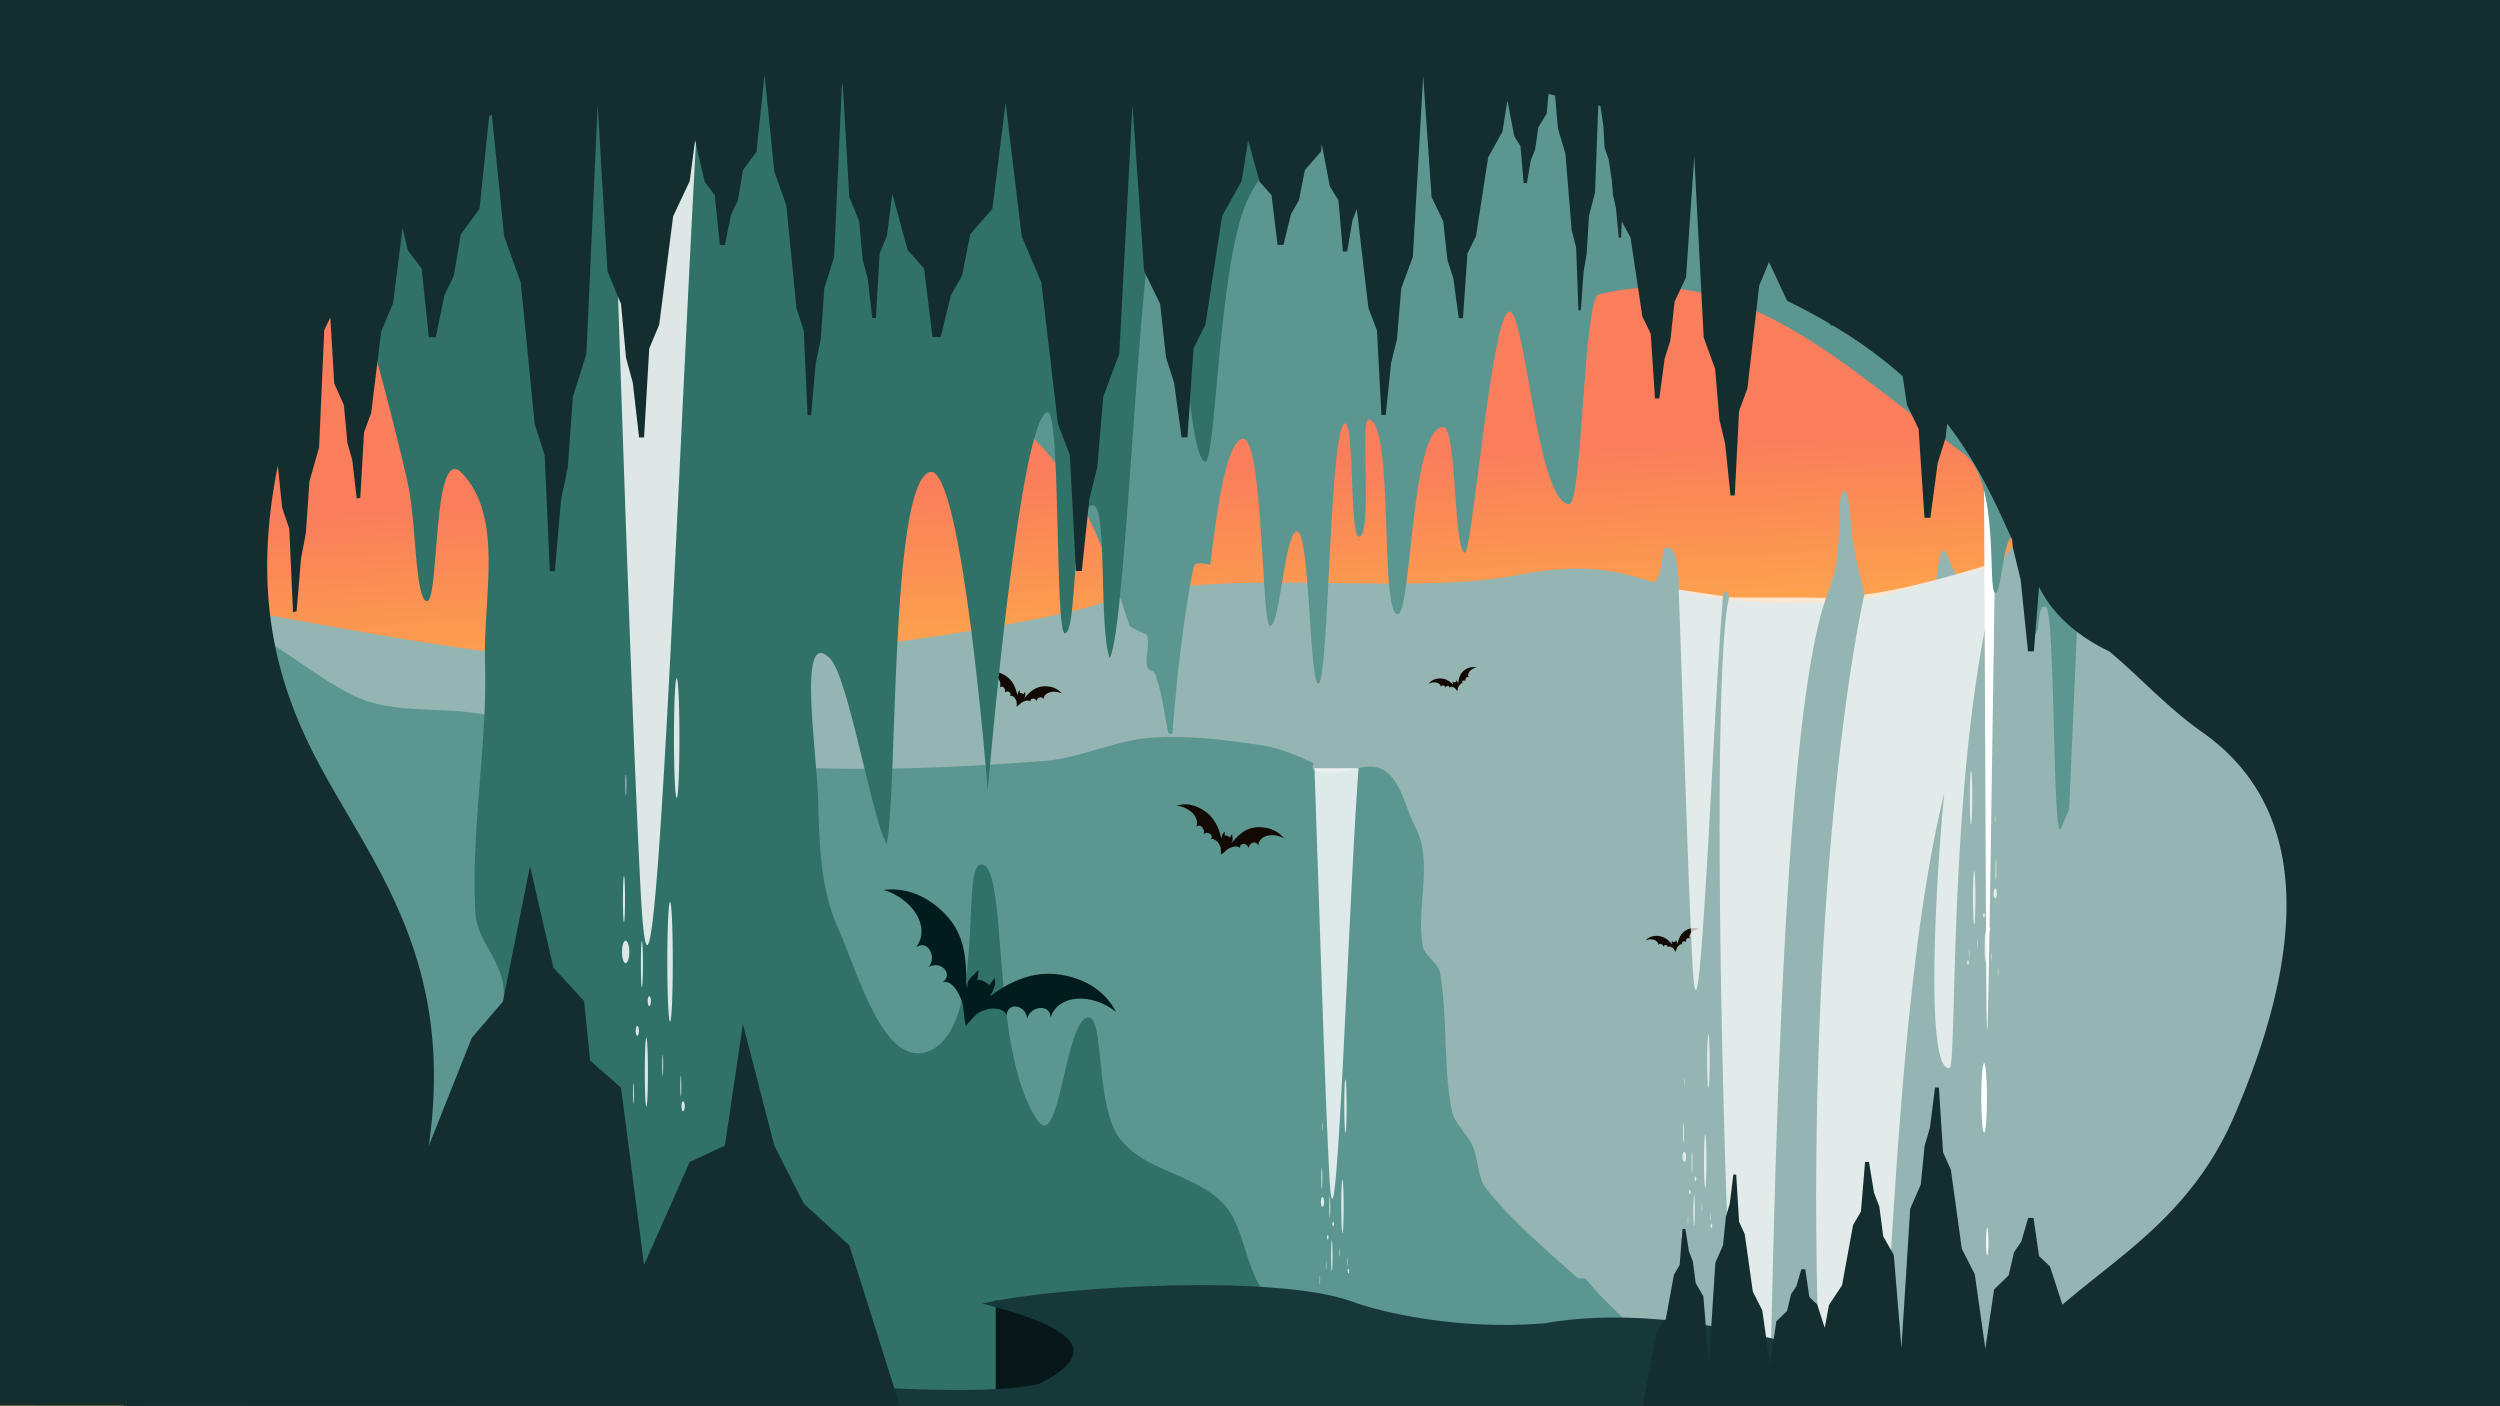 <svg xmlns="http://www.w3.org/2000/svg" xmlns:xlink="http://www.w3.org/1999/xlink" width="1920" height="1080" viewBox="0 0 1920 1080">
  <rect x="0" y="0" width="1920" height="1080" fill="#808080" stroke="none"/>
  <defs>
    <linearGradient id="linear-gradient" x1="0.512" y1="0.331" x2="0.533" y2="0.559" gradientUnits="objectBoundingBox">
      <stop offset="0" stop-color="#fa7e5b"/>
      <stop offset="1" stop-color="#fec640"/>
    </linearGradient>
    <clipPath id="clip-Web_1920_6">
      <rect width="1920" height="1080"/>
    </clipPath>
  </defs>
  <g id="Web_1920_6" data-name="Web 1920 – 6" clip-path="url(#clip-Web_1920_6)">
    <rect width="1920" height="1080" fill="url(#linear-gradient)"/>
    <path id="Path_913" data-name="Path 913" d="M1478.572,224.5l119.849,390.967L1478.572,980H0L-86.9,364.3c44.357,5.4,213.953,43.1,311.539,44.3,154.616,2,343.768-33.7,373.867-44.3,91.355-32.3,227.806-4.6,324.23-22.8,51.644-9.8,75.935-2.5,104.134,6.1.528-1,1.056-2,1.69-3.1,4.541-7.6,3.274-22.4,5.914-23.4,9.4-3.9,10.456,18.5,10.667,31.9a277.8,277.8,0,0,0,33.585,7c1.9-10.3,4.647-5.2,5.386.7a332.767,332.767,0,0,0,38.548,2.1c14.047,0,25.136-.1,34.535-.3,2.64-8.1,5.914-16.2,7.71-24.1,4.964-20.5,2.323-53.6,5.492-59.2,5.6-10,6.231,21.1,7.815,32.6,2.218,16.2,6.548,32.1,10.244,48.1,14.575-2.4,29.149-6.6,54.707-14-.106-7.6,2.007-15.5,3.7-22.8.528-2,4.013,2.2,4.647,4.1,1.8,4.8,4.33,9.7,6.442,14.6,42.351-11.6,25.875-2.1,47.948-26.7-.422-8.7-.528-17.3,3.908-24.6,6.759-11.2,7.182-4.9,10.244-23.2,5.492-32.1,3.485,28.7,11.512,12.5,3.38-6.8,6.442-1.2,8.871,6.6,29.888-17.5,83.328-42.1,138.141-61.9Z" transform="translate(244.2 99.9)" fill="#94b5b2" fill-rule="evenodd"/>
    <path id="Path_923" data-name="Path 923" d="M806.645,144.613c-3.717,4.446-4.019,9.875-3.63,15.218a3.32,3.32,0,0,1-.3,1.411c.346-2.223-1.469-2.608-2.68-4.147a8.7,8.7,0,0,0,.432,2.308,3.722,3.722,0,0,0-2.852,1.368c-.216-.6-.864-1.026-1.167-1.624-.475,1.069.173,2.608,1.21,4.147l-.389-.256c-4.538-3.035-9.854-5.173-15.645-4.189-2.766.47-9.594,2.095-12.922,9.105,4.538-4.061,12.792-5.173,15.213.727-.216-3.377,4.711-2.779,5.359.128.043-3.292,4.538-4.189,4.667-.9.3-1.881,3.976-2.608,7.088-.556,1.037,1.069,1.945,1.924,2.464,2.479a31.684,31.684,0,0,0,.389-4.617c.821-3.762,2.852-6.156,4.538-5.515-2.809-1.753.173-5.173,3.112-3.548-2.2-2.009-.3-6.5,2.55-4.66-3.976-5,1.081-11.542,6.915-13.38C813.257,137.431,808.46,142.476,806.645,144.613Z" transform="translate(332.719 -145.471) rotate(45)" fill="#120903" fill-rule="evenodd"/>
    <path id="Path_924" data-name="Path 924" d="M795.482,142.683c-2.623,3.138-2.837,6.97-2.562,10.741a2.344,2.344,0,0,1-.214,1c.244-1.569-1.037-1.84-1.891-2.927a6.141,6.141,0,0,0,.305,1.629,2.627,2.627,0,0,0-2.013.965c-.153-.422-.61-.724-.824-1.147-.336.754.122,1.84.854,2.927l-.274-.181c-3.2-2.142-6.955-3.651-11.042-2.957-1.952.332-6.772,1.478-9.121,6.427,3.2-2.866,9.029-3.651,10.737.513-.153-2.384,3.325-1.961,3.783.09.03-2.323,3.2-2.957,3.294-.634.214-1.328,2.806-1.84,5-.392.732.754,1.373,1.358,1.739,1.75a22.368,22.368,0,0,0,.274-3.259c.58-2.655,2.013-4.345,3.2-3.892-1.983-1.237.122-3.651,2.2-2.5-1.556-1.418-.214-4.586,1.8-3.289-2.806-3.53.763-8.146,4.881-9.444C800.149,137.614,796.763,141.174,795.482,142.683Z" transform="translate(581.815 333.313) rotate(18)" fill="#120903" fill-rule="evenodd"/>
    <path id="Path_914" data-name="Path 914" d="M1023.507,357.9c-11.3-1.7-22.707-3.3-34.007-5,3.591,96.2,7.287,226.3,10.667,288.5,5.175,94.6,15.525-189,23.34-283.5Zm209.112,224.5c-.739,0-1.373,1.7-1.373,3.8s.634,3.8,1.373,3.8,1.267-1.7,1.267-3.8-.634-3.8-1.267-3.8Zm-20.911,55.2c-.317,0-.634.7-.634,1.7s.317,1.7.634,1.7.634-.8.634-1.7-.317-1.7-.634-1.7Zm12.251-36.1c-.317,0-.634.7-.634,1.7s.211,1.7.634,1.7c.317,0,.634-.8.634-1.7s-.317-1.7-.634-1.7Zm4.33,10.2c-.317,0-.634.8-.634,1.7s.211,1.7.634,1.7c.317,0,.634-.8.634-1.7,0-1-.317-1.7-.634-1.7Zm-15.736,17a30.79,30.79,0,0,0,0,7.2,30.79,30.79,0,0,0,0-7.2Zm19.961-103.3a30.79,30.79,0,0,0,0,7.2,21.828,21.828,0,0,0,.106-3.6c0-2-.106-3.6-.106-3.6ZM1219.1,621.6a30.79,30.79,0,0,0,0,7.2,21.828,21.828,0,0,0,.106-3.6,13.762,13.762,0,0,0-.106-3.6Zm15.63,21.2a21.828,21.828,0,0,0-.106,3.6c0,2,.106,3.6.106,3.6a16.2,16.2,0,0,0,.211-3.6,16.95,16.95,0,0,0-.211-3.6Zm-5.069-11.4a30.79,30.79,0,0,0,0,7.2,30.79,30.79,0,0,0,0-7.2Zm-2.957-48.9c-.211,0-.317,3.6-.317,8a63.513,63.513,0,0,0,.317,8c.211,0,.422-3.6.422-8s-.211-8-.422-8Zm6.442-22.4c-.211,0-.317,3.6-.317,8s.106,7.9.317,7.9.317-3.6.317-7.9c.106-4.4-.106-8-.317-8Zm-8.132,55.6c-.317,0-.528,5.3-.528,11.8s.211,11.8.528,11.8.528-5.3.528-11.8c.106-6.5-.211-11.8-.528-11.8Zm-10.984-123.4c-.528,0-.951,9.2-.951,20.5s.422,20.5.951,20.5.95-9.2.95-20.5c.106-11.3-.422-20.5-.95-20.5Zm2.429,76.8c-.528,0-.951,9.2-.951,20.5s.422,20.5.951,20.5.951-9.2.951-20.5-.422-20.5-.951-20.5ZM993.83,784.7c.739,0,1.373,1.7,1.373,3.8s-.634,3.8-1.373,3.8-1.373-1.7-1.373-3.8.634-3.8,1.373-3.8Zm20.806,55.1c.317,0,.634.8.634,1.7s-.211,1.7-.634,1.7c-.317,0-.634-.8-.634-1.7.106-.9.317-1.7.634-1.7Zm-12.251-36.1c.317,0,.634.8.634,1.7s-.211,1.7-.634,1.7c-.317,0-.634-.8-.634-1.7.106-.9.317-1.7.634-1.7Zm-4.33,10.2c.317,0,.634.8.634,1.7s-.211,1.7-.634,1.7c-.317,0-.634-.7-.634-1.7s.317-1.7.634-1.7Zm15.736,17a30.79,30.79,0,0,1,0,7.2,21.828,21.828,0,0,1-.106-3.6c0-2,.106-3.6.106-3.6ZM993.936,727.6a21.828,21.828,0,0,1,.106,3.6c0,2-.106,3.6-.106,3.6a30.772,30.772,0,0,1,0-7.2Zm13.413,96.3a30.772,30.772,0,0,1,0,7.2,16.2,16.2,0,0,1-.211-3.6c0-2,0-3.6.211-3.6Zm-15.736,21.2a30.79,30.79,0,0,1,0,7.2,61.421,61.421,0,0,1,0-7.2Zm5.069-11.5a21.828,21.828,0,0,1,.106,3.6c0,2-.106,3.6-.106,3.6a16.2,16.2,0,0,1-.211-3.6,30.662,30.662,0,0,1,.211-3.6Zm3.063-48.9c.211,0,.317,3.6.317,8s-.106,8-.317,8-.317-3.6-.317-8c-.106-4.4.106-8,.317-8ZM993.2,762.4c.211,0,.422,3.6.422,8s-.211,8-.422,8-.317-3.6-.317-8,.106-8,.317-8Zm8.132,55.6c.317,0,.528,5.3.528,11.8s-.211,11.8-.528,11.8-.634-5.3-.634-11.8c.106-6.5.317-11.8.634-11.8Zm10.984-123.5c.528,0,.951,9.2.951,20.5,0,11.4-.422,20.5-.951,20.5s-.951-9.2-.951-20.5.422-20.5.951-20.5Zm-2.429,76.8c.528,0,.951,9.2.951,20.5s-.422,20.5-.951,20.5-.951-9.2-.951-20.5c0-11.2.422-20.5.951-20.5Zm122.193-414.6c30.311-3.5,76.78-16.7,105.3-26.2C1194.916,473.8,1204,719.6,1197.45,720.4c-20.066,2.4-9.083-161.7-3.908-211.5-30.416,124.4-38.126,310.2-48.159,471.2h-46.469c-12.673-261.1,8.132-506.4,33.162-623.4Zm-29.36,2.6c-30.522,85.7-38.654,393.7-43.3,620.7H1032.8c-11.089-210-17.743-564.5-4.647-621.2,24.291.6,50.166-.2,74.562.5Z" transform="translate(299.733 99.9)" fill="#fff" fill-rule="evenodd" opacity="0.734"/>
    <path id="Path_920" data-name="Path 920" d="M1293,0h-15.1c5.8,834-.5,1005,15.1,0Zm-18.8,903.7c.5,0,.9,1.5.9,3.4s-.4,3.4-.9,3.4-.9-1.5-.9-3.4.4-3.4.9-3.4ZM1282,843c.5,0,.9,4.8.9,10.6,0,5.9-.4,10.7-.9,10.7s-.9-4.8-.9-10.7c0-5.8.4-10.6.9-10.6Zm-2.4-126.4c1.2,0,2.2,12,2.2,26.7s-1,26.7-2.2,26.7-2.2-11.9-2.2-26.7c0-14.7,1-26.7,2.2-26.7Z" transform="translate(244.2 99.9)" fill="#fff" fill-rule="evenodd"/>
    <path id="Path_915" data-name="Path 915" d="M248.2,0,1425.663-72.362,1400,521.9c-2.5,4.8-4.1,9.5-6.3,14.2-6.6,14.6-4.1-169.6-11.8-170.3-8.2-.8-2.2,22-10.4,22.2-6.3.1-4.8-76.7-13.3-77-9.5-.4-9.7,44.6-14.8,44.4-6.6-.2,4-86.4-24.4-107-91.3-66.2-171-149.6-280.4-122.2-11.4,2.9-12.6,161.8-22.6,161.1-25-1.8-33.5-148.2-45.9-148.1-13.3.1-28.7,185.3-34.1,185.2-8.7-.2-6.4-95.7-16.3-96.3-25.7-1.5-24.4,144.8-35.6,143.7-13.8-1.4-2.2-148.3-22.2-149.6-6.8-.5,3.5,90.8-7.4,90-7.1-.5-3.5-86.9-10.4-87-12.5-.2-12.3,199.7-20.8,199.9-6.8.2-6.4-117.2-16.3-117-9.5.2-13.1,73.3-20.7,72.6-6.6-.7-5.3-144.1-20.8-143.7-12.855.379-20.835,60.041-25.083,96.628-12.358-2.193-12.285-.946-13.625,5.846-10.749,54.492-15.426,123.683-15.426,123.683s-.5,1-3.042,0c-2.314-8.612-4.915-31.337-8.991-41.022-.9-9.5-5.715-4.79-7.486-10.543-1.742-5.7,2.236-16.827,0-23.593-.3-.914-12.994-6.122-13.389-7.3-16.879-50.381-37.8-120.1-90.758-158.5-39.4-28.6-93.8-30.1-134.8-56.2C379.4,119,325.1,38.3,248.2,0Zm858.1,980H0V383.7c30.9,14.1,67.1,48.2,97.4,56.2,27.9,7.3,57.7,3.5,86,8.9,11.1,2.1,20.1,11.4,31.2,13.3,64.8,11.4,129.9,23,195.6,26.7,67.6,3.7,135.5.8,203-4.4,27.7-2.2,53.8-15.8,81.5-17.8,28.6-2,57.6,1.5,85.9,5.9,13.4,2.1,26.2,7.6,38.5,13.3,1.4.6-1,3.4,0,4.4,6.2,6.6,25.2,2.4,33.9,0,32-9,34.6,25.8,44.6,44.4,14.5,27,.7,61.6,5.9,91.8,1.4,8.1,11.9,12.6,13.3,20.7,6.1,34.6,2.3,70.6,8.9,105.2,2,10.6,11.9,18.2,16.3,28.1,4.6,10.5,3.3,23.7,10.4,32.6,20.2,25.4,45.5,46.4,69.6,68.1,1.9,1.7,5.9-.3,7.4,1.7,22.6,29.7,96.4,83.6,76.9,97.2Z" transform="translate(189.1 100)" fill="#5b9690" fill-rule="evenodd"/>
    <path id="Path_925" data-name="Path 925" d="M823.88,147c-5.405,6.061-5.845,13.463-5.279,20.748a4.294,4.294,0,0,1-.44,1.923c.5-3.031-2.137-3.555-3.9-5.653a11.206,11.206,0,0,0,.629,3.147,5.559,5.559,0,0,0-4.148,1.865c-.314-.816-1.257-1.4-1.7-2.215-.691,1.457.251,3.555,1.76,5.653l-.565-.35c-6.6-4.138-14.329-7.052-22.751-5.711-4.022.641-13.953,2.856-18.792,12.414,6.6-5.537,18.6-7.052,22.122.991-.314-4.6,6.851-3.788,7.793.175.063-4.487,6.6-5.711,6.787-1.224.44-2.564,5.782-3.555,10.307-.758,1.508,1.457,2.828,2.623,3.583,3.38a40.563,40.563,0,0,0,.566-6.294c1.194-5.129,4.148-8.392,6.6-7.518-4.085-2.389.251-7.052,4.525-4.837-3.205-2.739-.44-8.859,3.708-6.353-5.782-6.819,1.571-15.736,10.056-18.242C833.5,137.206,826.52,144.083,823.88,147Z" transform="translate(486.635 -51.17) rotate(45)" fill="#120903" fill-rule="evenodd"/>
    <path id="Path_917" data-name="Path 917" d="M0,0H122.6c-37.1,111.113-30,307.624-40,306.874-5.3-.429-7-65.468-17.8-60.217C43.4,257.264,49.3,520.206,34,518.063c-8.9-1.179-8.1-110.256-34.1-136.079V0ZM155.3,0H907.2c3.6,18.537,6.3,36.323,2.1,49.824-10.9,34.5-37.8,47.788-49.6,81.862-19.4,55.61-21.3,194.046-29.3,192.867-15.2-2.143-21.2-205.832-33.7-204.654-16.2,1.5-26.046,333.031-39.6,355.519-8.484-24.843-1.6-116.9-12.6-117.435-5.122-.249-8.245,7.958-10.4,20.017-5.078,28.381-4.166,78.193-11.4,78.345-7.7.214-3-171.545-13.3-169.831-21.7,3.536-45.9,290.373-45.9,290.373s-19.6-250.621-44.4-244.406C588,340.3,594.4,583.155,585.729,618.228,573.8,595.688,556.4,489.24,542.1,475.311c-25-24.216-9.9,71.79-8.9,107.9.9,33.216,1.5,68.361,14.8,98.362,16.3,36.752,35.9,110.47,71.1,95.255C662,758.183,643.1,636.784,657.6,634c22.7-4.393,6.4,142.936,44.4,196.725,16.8,23.787,20.9-77.147,38.5-79.4,12.7-1.5,5.5,66.968,23.7,92.041,19,26.251,57.8,27.644,80,50.788,19.6,20.573,16.8,63.432,41.5,76.183,63,32.573,139.9,21.858,204.4,50.788,20.9,9.322,50.3,18.215,78.1,28.823H0V926.407c44-8.358,96.4-3.214,139.3-16.179,27.7-8.465,56.7-16.608,79.8-34.93,25.6-20.251,47.3-47.574,62.1-77.79,10.3-20.894,12.4-46.4,10.3-69.861-1.8-20.144-20.4-36.109-21.5-56.36-3.6-64.5,9.4-129.114,7.4-193.617-1.5-48.538,14.8-110.684-17.8-144.436-22.9-23.787-17.1,98.362-26.7,98.362-9.3,0-8.2-60.646-14.8-90.433-15-67.075-35.3-133.079-50.4-200.261-7-31.716-8.1-97.291-12.4-140.9Z" transform="translate(95.1 30.051)" fill="#307168" fill-rule="evenodd"/>
    <path id="Path_951" data-name="Path 951" d="M473.3,791v72.925l.223.33c26.394.441,46.775-.991,58.914-4.737C626.432,830.106,493.846,804.011,473.3,791Z" transform="translate(291.413 207.359)" fill="#081819" fill-rule="evenodd"/>
    <path id="Path_918" data-name="Path 918" d="M244.1,0H168.4c7.8,222.2,18,553.4,25.5,696.8C205.3,915.1,227.2,218.5,244.1,0ZM182.4,735.3c1.5,0,2.8,3.8,2.8,8.6,0,4.7-1.3,8.6-2.8,8.6-1.6,0-2.8-3.8-2.8-8.6,0-4.7,1.2-8.6,2.8-8.6Zm44.1,123.3c.7,0,1.3,1.7,1.3,3.8s-.6,3.8-1.3,3.8-1.2-1.7-1.2-3.8.5-3.8,1.2-3.8Zm-25.9-80.7c.7,0,1.2,1.7,1.2,3.8s-.6,3.8-1.2,3.8c-.7,0-1.3-1.7-1.3-3.8s.6-3.8,1.3-3.8Zm-9.2,22.8c.7,0,1.2,1.7,1.2,3.8s-.6,3.8-1.2,3.8c-.7,0-1.3-1.7-1.3-3.8s.6-3.8,1.3-3.8Zm33.4,38.1c.2,0,.3,3.6.3,8s-.1,8-.3,8-.4-3.6-.4-8,.2-8,.4-8ZM182.6,607.7c.2,0,.3,3.6.3,8s-.1,8-.3,8-.3-3.6-.3-8c-.1-4.4.1-8,.3-8ZM210.9,823c.2,0,.3,3.6.3,8s-.1,8-.3,8-.4-3.6-.4-8,.2-8,.4-8Zm-33.1,47.4c.2,0,.3,3.6.3,8a67.075,67.075,0,0,1-.3,8c-.2,0-.4-3.6-.4-8s.2-8,.4-8Zm10.7-25.7c.2,0,.3,3.6.3,8a67.075,67.075,0,0,1-.3,8c-.2,0-.4-3.6-.4-8s.2-8,.4-8Zm6.4-109.2c.4,0,.8,8,.8,17.8,0,9.9-.4,17.8-.8,17.8-.5,0-.8-8-.8-17.8s.3-17.8.8-17.8Zm-13.8-50.1c.5,0,.8,8,.8,17.8s-.3,17.8-.8,17.8-.8-8-.8-17.8.4-17.8.8-17.8Zm17.2,124.4c.7,0,1.2,11.8,1.2,26.4s-.5,26.4-1.2,26.4-1.2-11.8-1.2-26.4.5-26.4,1.2-26.4Zm23.3-276.1c1.2,0,2.1,20.5,2.1,45.9s-.9,45.9-2.1,45.9-2.1-20.6-2.1-45.9.9-45.9,2.1-45.9Zm-5.1,171.9c1.2,0,2.1,20.5,2.1,45.9s-.9,45.9-2.1,45.9-2.1-20.6-2.1-45.9c0-25.4.9-45.9,2.1-45.9Z" transform="translate(298.1 -12.8)" fill="#fff" fill-rule="evenodd" opacity="0.833"/>
    <path id="Path_950" data-name="Path 950" d="M1747.658,810.853c-85.532,16.414,0,0-72.922,30.653s-254.815,1.2-287.027,15.653C1366.54,866.7,1212.4,787,1075.948,810.853c-66.788,5.594-126.993-9.022-146.66-16.413-57.844-21.74-225.485-12.328-284.851,1.2,58.391,14.941,99.165,33.955,43.963,61.523C602.731,878.572,212.735,824.875,0,794.44l-12.518,80.086h1819.8V810.853C1750.811,794.222,1793.166,802.049,1747.658,810.853Z" transform="translate(110 205.474)" fill="#163839" fill-rule="evenodd"/>
    <path id="Path_921" data-name="Path 921" d="M936.632,0H0V1079.559l691.2.441L652.243,956.4l-34.949-32.056-22.614-44.5-24.122-93.352-13.842,93.352-27,12.558L494.63,971.493,476.95,835.337l-23.71-20.82L448.58,768.8l-23.573-25.667-17.954-77.882L386.22,769.241,362.373,797l-33.03,82.84C349.5,737.98,287.5,666.028,245.054,586.9c-33.642-62.714-51.271-132.164-31.66-229.325l3.289,32.387,5.482,16.083,2.878,64.113,2.741-.661,3.426-40.759,3.7-19.278,2.741-39.767,7.4-26,3.975-90.11c1.508-3.195,3.015-6.5,4.66-9.694l3.015,50.673,7.4,16.524,2.741,29.192,3.7,13,3.426,29.633,2.741-.661,2.878-50.343,5.482-14.761,7.675-62.46,9.183-22.032,7.264-57.613,3.975,17.075,10.69,14.211,5.482,52.656h5.345L341.4,226.6l7.127-14.871L353.875,180l14.391-19.608,7.4-70.942,2.056-1.432,9.457,93.415L399.926,216.9l10.69,108.617,7.675,24.015,3.975,89.119H426.1l4.8-54.859,5.208-25.116,3.838-53.758,10.416-33.158L459,80.416,466.534,208.2l10.416,25.337,3.838,41.2L486,294.015l4.8,41.971h3.838l3.975-68.3,7.675-18.4,10.69-83.17,12.746-27.1,4.112-31.285,7.4,31.946,7.675,10.245,3.975,38.225h3.838l4.8-23.574,5.208-10.8,3.838-23.023,10.416-14.211,6.167-59.266,7.538,74.578,9.183,25.777,7.812,78.984,5.619,17.405,2.878,64.774h2.741l3.563-39.878,3.838-18.286,2.741-39.106,7.538-24.125,6.03-133.843.685,2.423,4.934,85.263,7.538,18.507,2.741,29.963,3.838,13.99,3.563,30.514h2.741l2.878-49.682,5.619-13.329,4.112-32.277,11.787,43.072,12.609,14.211,6.442,52.656h6.3l7.949-32.387,8.5-14.871,6.3-31.726,16.995-19.608L772.3,78.764l12.335,102.558,15.076,35.471L812.46,325.41l9.183,24.015,4.66,89.119h4.523l5.756-54.859,6.168-25.116,4.523-53.758,12.335-33.158L869.749,80.306l8.908,127.785,12.335,25.337,4.523,41.2,6.167,19.278,5.756,41.971h4.523l4.66-68.3,9.183-18.4,12.746-83.17,15.076-27.1,4.934-31.285,8.772,31.946,9.183,10.245,4.66,38.225H985.7l5.756-23.574,6.167-10.8,4.523-23.023,12.335-14.211.685-5.508,6.167,32.277,6.579,10.575,3.426,39.327h3.289l4.112-24.125,3.289-8.372,8.909,75.9,6.579,17.405,3.426,64.774h3.289l4.112-39.878,4.523-18.286,3.289-39.106,8.909-24.125,7.949-138.911,6.442,92.974,8.909,18.507,3.289,29.963,4.523,13.99,4.112,30.514h3.289L1127,194.651l6.579-13.329,9.32-60.477,10.964-19.718,3.838-24.015,5.208,27.319,4.8,7.711,2.467,28.531h2.467l3.015-17.625,3.289-8.042,2.467-17.185,6.442-10.575,1.37-15.092,5.071,1.212,2.193,25.337,5.756,19.278,4.8,58.935,3.426,13,1.782,48.36h1.782l2.193-29.743,2.33-13.66,1.781-29.192,4.66-17.956,2.467-66.646,1.645.33,2.33,15.422.822,16.414,3.152,9.143,2.467,15.973.822,10.906,2.33,10.465,2.193,22.8H1245l.548-12.448,6.716,12.448,9.046,60.477,6.442,13.329,3.289,49.682h3.289l4.112-30.514,4.386-13.99,3.289-29.963,8.771-18.507,6.3-92.974,7.264,139.131,8.771,24.125,3.289,39,4.386,18.286,4.112,39.878h3.289l3.289-64.774,6.441-17.405,9.046-78.984,7.538-18.176L1372.466,231c11.924,5.838,23.025,11.787,33.167,17.846l.274,1.1h1.645a346.421,346.421,0,0,1,53.725,39l3.29,22.032,8.908,18.4,4.523,68.3h4.523l5.619-41.971,6.031-19.278,1.234-11.016c22.477,29.082,36.457,59.045,49.888,89.119l.548,5.728,6.03,25.116,5.619,54.859h4.523l3.975-49.474c9.852,19.985,28.214,37.26,53.863,49.474,22.389,18.46,44.439,43.091,71.542,62.117,89.223,62.791,74.719,177.868,24.831,293.976-32.208,75.128-86.78,106.465-132.282,145.681l-9.594-29.412-8.36-7.932-4.249-29.3h-4.112l-5.208,18.066-5.619,8.262-4.112,17.736-11.238,10.906-6.716,45.5-8.086-57.173-10.005-19.718-8.36-60.588-6.03-13.439-3.152-49.682h-3.015l-3.837,30.624-4.112,13.99L1475.12,909.8l-8.086,18.507-6.716,106.744-5.893-71.273-8.086-14.211-3.015-22.913-4.112-10.8-3.838-23.464h-3.015l-3.152,38.115-6.031,10.245-8.5,46.377-10.005,15.092-3.289,17.515-5.756-17.846-6.03-5.728-3.152-21.371h-3.015l-3.838,13.109-4.112,6.059-3.015,12.889-8.223,7.932-4.934,33.048-5.893-41.53-7.264-14.321-6.167-44.064-4.386-9.694-2.193-36.132h-2.193l-2.741,22.252-3.015,10.245-2.193,21.811-5.893,13.439-4.934,77.552-4.249-51.775-5.893-10.245-2.193-16.634-3.015-7.821-2.741-17.075h-2.193l-2.193,27.65-4.386,7.491-6.168,33.709-7.264,11.016L1261.726,1080H1920V0H936.632Z" transform="translate(0)" fill="#142e2f" fill-rule="evenodd"/>
    <path id="Path_916" data-name="Path 916" d="M853,490H819.1c3.5,100,8,247.7,11.4,312,5.1,97.7,14.9-214.5,22.5-312ZM825.3,819.3c.7,0,1.2,1.7,1.2,3.8s-.6,3.8-1.2,3.8c-.7,0-1.3-1.7-1.3-3.8.1-2.1.6-3.8,1.3-3.8Zm19.8,55.2c.3,0,.6.8.6,1.7s-.2,1.7-.6,1.7c-.3,0-.5-.7-.5-1.7-.1-1,.2-1.7.5-1.7Zm-11.6-36.2c.3,0,.6.8.6,1.7s-.3,1.7-.6,1.7-.6-.7-.6-1.7c0-.9.3-1.7.6-1.7Zm-4.2,10.2c.3,0,.6.8.6,1.7s-.2,1.7-.6,1.7c-.3,0-.6-.8-.6-1.7.1-.9.3-1.7.6-1.7Zm15,17.1a23.044,23.044,0,0,1,.1,3.6c0,2-.1,3.6-.1,3.6a32.5,32.5,0,0,1,0-7.2ZM825.4,762.1a32.5,32.5,0,0,1,0,7.2,23.044,23.044,0,0,1-.1-3.6,14.071,14.071,0,0,1,.1-3.6Zm12.7,96.4a32.5,32.5,0,0,1,0,7.2,32.5,32.5,0,0,1,0-7.2Zm-14.8,21.3a23.044,23.044,0,0,1,.1,3.6c0,2-.1,3.6-.1,3.6a17.087,17.087,0,0,1-.2-3.6c0-2,0-3.6.2-3.6Zm4.7-11.6a32.5,32.5,0,0,1,0,7.2,23.044,23.044,0,0,1-.1-3.6c0-1.9.1-3.6.1-3.6Zm2.9-48.9c.2,0,.3,3.6.3,8a67.085,67.085,0,0,1-.3,8c-.2,0-.4-3.6-.4-8s.2-8,.4-8Zm-6.1-22.4c.2,0,.3,3.6.3,8s-.1,8-.3,8-.4-3.6-.4-8,.1-8,.4-8Zm7.6,55.7c.3,0,.6,5.3.6,11.8s-.2,11.8-.6,11.8c-.3,0-.5-5.3-.5-11.8s.2-11.8.5-11.8ZM842.9,729c.5,0,.9,9.2.9,20.6,0,11.3-.4,20.5-.9,20.5s-.9-9.2-.9-20.5c-.1-11.4.4-20.6.9-20.6Zm-2.3,76.9c.5,0,.9,9.2.9,20.6,0,11.3-.4,20.5-.9,20.5s-.9-9.2-.9-20.5c-.1-11.4.4-20.6.9-20.6Z" transform="translate(190.411 100)" fill="#fff" fill-rule="evenodd" opacity="0.798"/>
    <path id="Path_922" data-name="Path 922" d="M793.361,142.316c-2.416,2.889-2.612,6.418-2.359,9.891a2.158,2.158,0,0,1-.2.917c.225-1.445-.955-1.695-1.741-2.695a5.653,5.653,0,0,0,.281,1.5,2.419,2.419,0,0,0-1.854.889c-.14-.389-.562-.667-.758-1.056-.309.695.112,1.695.786,2.695l-.253-.167c-2.949-1.973-6.4-3.362-10.168-2.723-1.8.306-6.236,1.361-8.4,5.918,2.949-2.639,8.314-3.362,9.887.472-.14-2.195,3.062-1.806,3.483.083.028-2.139,2.949-2.723,3.033-.583.2-1.222,2.584-1.695,4.606-.361.674.695,1.264,1.25,1.6,1.611a20.59,20.59,0,0,0,.253-3c.534-2.445,1.854-4,2.949-3.584-1.826-1.139.112-3.362,2.022-2.306-1.432-1.306-.2-4.223,1.657-3.028-2.584-3.251.7-7.5,4.494-8.7A10.947,10.947,0,0,0,793.361,142.316Z" transform="translate(372.566 224.012) rotate(11)" fill="#120903" fill-rule="evenodd"/>
    <path id="Path_952" data-name="Path 952" d="M1118.4,426.289c-16.7,10.187-25.26,27.188-29.852,44.671l-.417,1.583c-.835-6.264-2.644-11.426-6.193-13.078.557,2.065-.069,4.612.7,6.608-3.688-.344-7.655.344-10.16,2.822-.835-2.822-2.505-4.405-4.036-6.745.278,6.608-3.271,11.495,2.505,16.313a11.3,11.3,0,0,1-3.9-2.822c-10.995-14.385-23.8-27.257-43.143-30.285-9.255-1.445-32.636-3.51-50.8,15.074,18.788-8.122,46.066-2.822,47.319,18.446,2.992-10.875,17.884-3.854,16.84,6.057,3.688-10.393,18.858-8.466,15.727,2.134,2.922-5.3,13.291-3.648,23.729,3.923a109.554,109.554,0,0,0,11.273,10.737c.07-2.478.417-6.677.626-11.563,3.2-11.976,13.987-18.171,19-14.179-6.958-8.6,6.263-16.175,13.708-7.984-4.8-8.741,6.193-20.924,13.221-12.045-7.1-20.1,16.074-35.448,36.533-35.1C1147.2,410.527,1126.4,421.4,1118.4,426.289Z" transform="translate(211.958 -286.764) rotate(39)" fill="#011c1d" fill-rule="evenodd"/>
  </g>
</svg>
